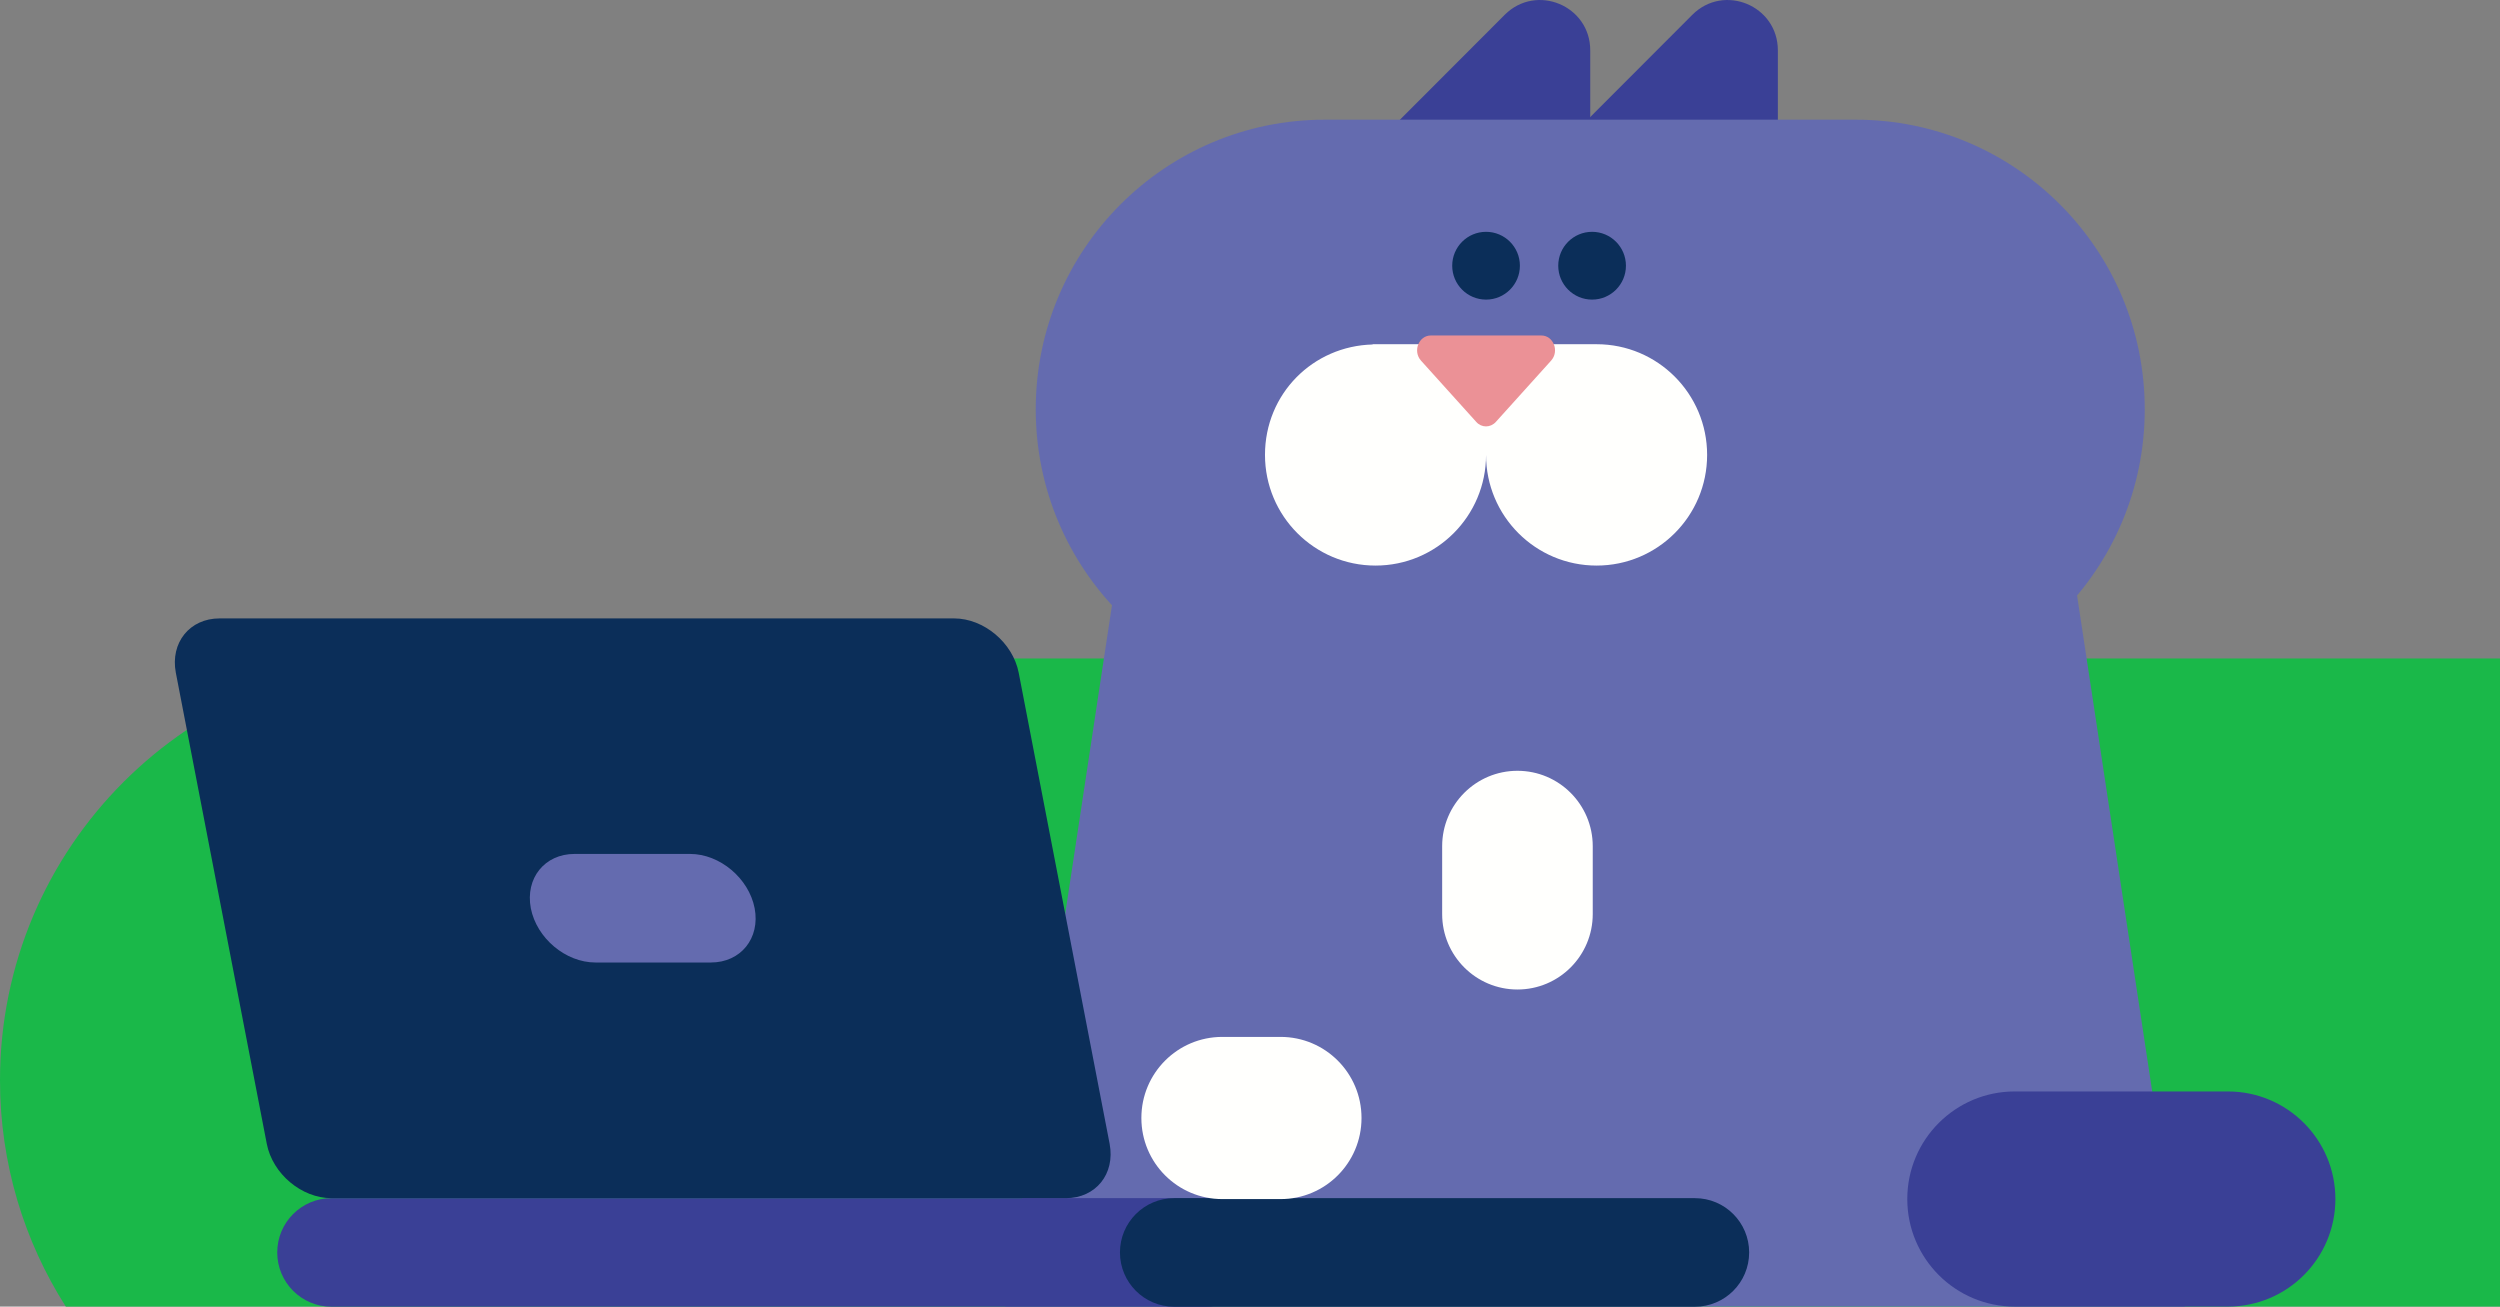 <svg width="243" height="127" viewBox="0 0 243 127" fill="none" xmlns="http://www.w3.org/2000/svg">
<rect x="0" y="0" width="243" height="127" fill="#808080" stroke="none"/>
<path fill-rule="evenodd" clip-rule="evenodd" d="M243 64V127H6.396C2.346 120.643 0 113.096 0 105C0 82.356 18.356 64 41 64H243Z" fill="#1AB849"/>
<g clip-path="url(#clip0_342_664)">
<path d="M172.807 4.89V18.441H147.516L164.492 1.441C167.564 -1.634 172.807 0.541 172.807 4.89Z" fill="#3A4096"/>
<path d="M154.571 4.89V18.441H129.28L146.256 1.441C149.328 -1.634 154.571 0.541 154.571 4.89Z" fill="#3A4096"/>
<path d="M97.756 127H212.363L200.244 47.009H109.875L97.756 127Z" fill="#646BAF"/>
<path d="M128.779 11.633H180.363C195.886 11.633 208.469 24.234 208.469 39.777V39.79C208.469 55.333 195.886 67.933 180.363 67.933H128.779C113.257 67.933 100.674 55.333 100.674 39.79V39.777C100.674 24.234 113.257 11.633 128.779 11.633Z" fill="#646BAF"/>
<path d="M133.418 33.484V33.458H155.188C161.125 33.458 165.932 38.271 165.932 44.216C165.932 50.162 161.125 54.974 155.188 54.974C149.251 54.974 144.444 50.162 144.444 44.216C144.444 50.162 139.638 54.974 133.701 54.974C127.764 54.974 122.957 50.162 122.957 44.216C122.957 38.271 127.622 33.626 133.431 33.484H133.418Z" fill="#FFFFFD"/>
<path d="M32.216 116.461H117.162C120.072 116.461 122.431 118.823 122.431 121.737C122.431 124.651 120.072 127.013 117.162 127.013H32.216C29.306 127.013 26.947 124.651 26.947 121.737C26.947 118.823 29.306 116.461 32.216 116.461Z" fill="#3A4096"/>
<path d="M32.216 116.461H103.604C106.508 116.461 108.41 114.106 107.857 111.185L99.016 65.385C98.45 62.477 95.636 60.109 92.732 60.109H21.344C18.439 60.109 16.537 62.464 17.09 65.385L25.932 111.185C26.497 114.093 29.311 116.461 32.216 116.461Z" fill="#0B2E59"/>
<path d="M114.129 116.461H164.749C167.659 116.461 170.018 118.823 170.018 121.737C170.018 124.651 167.659 127.013 164.749 127.013H114.129C111.219 127.013 108.86 124.651 108.86 121.737C108.86 118.823 111.219 116.461 114.129 116.461Z" fill="#0B2E59"/>
<path d="M140.178 88.845V82.256C140.178 78.205 143.455 74.921 147.497 74.921C151.539 74.921 154.815 78.205 154.815 82.256V88.845C154.815 92.896 151.539 96.18 147.497 96.18C143.455 96.18 140.178 92.896 140.178 88.845Z" fill="#FFFFFD"/>
<path d="M195.836 106.089H216.552C222.322 106.089 227 110.77 227 116.544C227 122.319 222.322 127 216.552 127H195.836C190.066 127 185.388 122.319 185.388 116.544C185.388 110.77 190.066 106.089 195.836 106.089Z" fill="#3A4096"/>
<path d="M118.807 100.787H124.474C128.818 100.787 132.339 104.313 132.339 108.662V108.675C132.339 113.025 128.818 116.551 124.474 116.551H118.807C114.463 116.551 110.942 113.025 110.942 108.675V108.662C110.942 104.313 114.463 100.787 118.807 100.787Z" fill="#FFFFFD"/>
<path d="M57.879 93.555H69.098C72.003 93.555 73.905 91.2 73.352 88.279C72.787 85.37 69.972 83.002 67.068 83.002H55.849C52.945 83.002 51.043 85.357 51.595 88.279C52.161 91.187 54.975 93.555 57.879 93.555Z" fill="#646BAF"/>
<path d="M145.395 41.012L150.767 35.054C151.59 34.14 150.998 32.609 149.816 32.609H139.073C137.903 32.609 137.299 34.14 138.122 35.054L143.493 41.012C144.007 41.591 144.868 41.591 145.395 41.012Z" fill="#EB9196"/>
<path d="M154.751 29.122C152.934 29.122 151.461 27.647 151.461 25.827C151.461 24.008 152.934 22.533 154.751 22.533C156.568 22.533 158.041 24.008 158.041 25.827C158.041 27.647 156.568 29.122 154.751 29.122Z" fill="#0B2E59"/>
<path d="M144.444 29.122C142.628 29.122 141.155 27.647 141.155 25.827C141.155 24.008 142.628 22.533 144.444 22.533C146.261 22.533 147.734 24.008 147.734 25.827C147.734 27.647 146.261 29.122 144.444 29.122Z" fill="#0B2E59"/>
</g>
<defs>
<clipPath id="clip0_342_664">
<rect width="210" height="127" fill="white" transform="matrix(-1 0 0 1 227 0)"/>
</clipPath>
</defs>
</svg>

